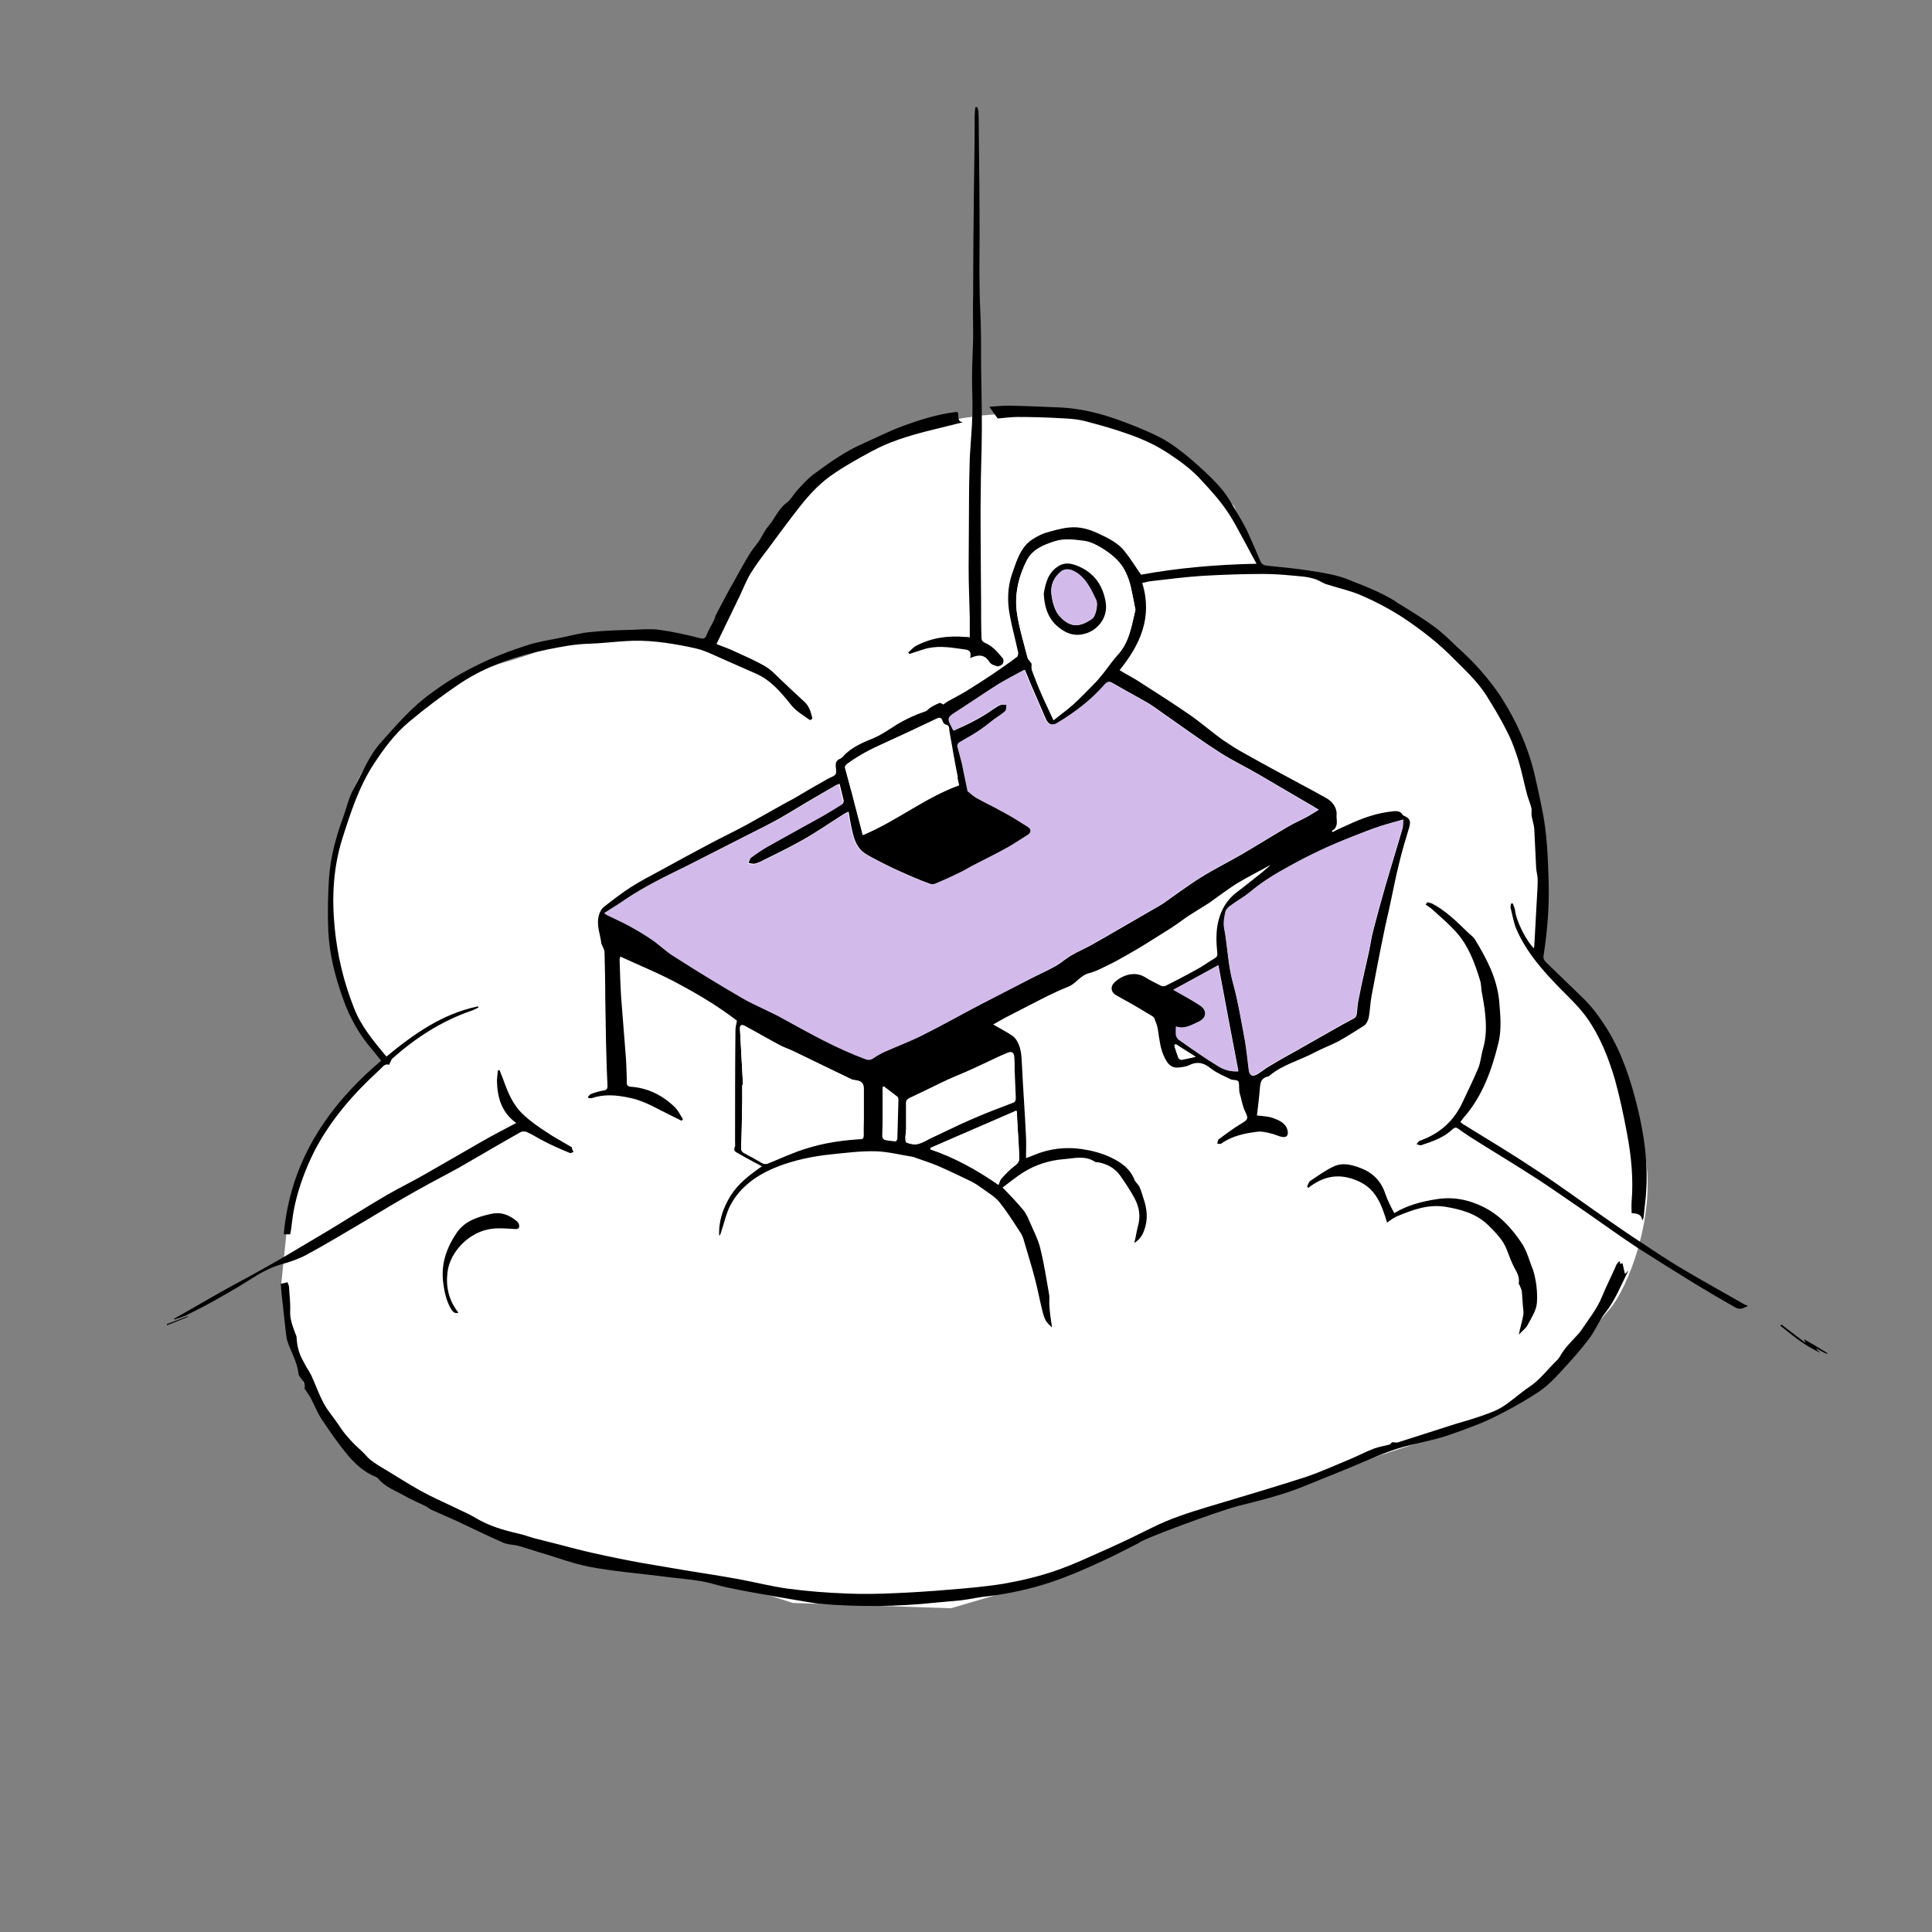 <svg xmlns="http://www.w3.org/2000/svg" xml:space="preserve" id="Layer_1" x="0" y="0" version="1.1" viewBox="0 0 512 512"><rect x="0" y="0" width="512" height="512" fill="#808080" stroke="none"/><style>.st0{display:none}.st1{display:inline}.st2{fill:#91caed}.st3{fill:#fff}.st4{fill:#f6d7b4}.st7{fill:#fbf08e}.st8{fill:#f1c5cb}.st9{fill:#d2bbea}</style><g id="hyJUdd.tif"><path d="M76.7 319.1c1.9-6.7 5.4-17.9 12.9-25.9 7.4-8 12.8-12.9 12.8-12.9s-12.2-11.8-14.1-25.5c-1.9-13.8 1-43.2 10.3-54.1s23.1-21.8 34.8-25.1c11.7-3.2 19.8-8.2 32-7.2s22.1 2.8 22.1 2.8 15.1-31.1 29-43.6 33.3-16.3 43.8-17.5 41.2-.1 51.5 9.7c10.4 9.8 15 13.9 15.3 14.4s3.3 10.1 3.3 10.1l4.5 7.7 12.8-.7 22.6 8.3 15.9 11.9 10.2 14.6 10.4 23.6 1.9 17.5.7 13.7-1.7 12.5s14.1 14.4 16.3 18.8c2.3 4.3 10 19.7 12.2 35.2 2.3 15.5-4.7 33.8-9.6 39.5S416 359.6 416 359.6s-10.9 14.1-32.1 20.3c-21.2 6.3-41 13.9-41 13.9s-25.4 6.6-27.1 7.2-11.9 6.5-11.9 6.5l-22.2 10-29.7 8.7-41.9-1.4-13-4.2-17.4-3.1-22.2-3.6-19.9-5.3-28-11.8-10.6-7.6-11.1-10.8-7.5-12-3.8-14.6-2.1-11.2z" class="st3"/><path d="M434 293.7c-1.8-7.4-4.1-14.5-8.1-21-2-3.2-4.2-6.2-6.9-8.7l-9.3-9c-.6-.6-.8-1.2-.6-2 1-6.5 1.5-13 1.3-19.5-.2-6.3-.4-12.6-1.7-18.9-.6-3.1-1.3-6.2-2-9.3-1.7-7.2-4.7-13.9-8.6-20.1-1.7-2.7-3.7-5.2-5.8-7.6-1.9-2.2-4-4.2-6.2-6.2-2.1-2-4.1-4-6.4-5.6-3-2.2-6.3-4.1-9.5-6.2-4.2-2.7-8.9-4.4-13.4-6.2-2.9-1.1-6.1-1.6-9.2-2.1-3.9-.6-7.9-1-11.9-1.4-.9-.1-1.3-.4-1.7-1.2-1.1-2.6-2.2-5.2-3.4-7.8-.5-1.1-1.1-2.1-1.7-3.2-1.6-2.6-3-5.4-4.9-7.8-2.5-3-5.5-5.7-8.5-8.3-2.5-2.1-5.2-4.2-8.1-5.7-3.8-1.9-7.8-3.5-11.8-4.9-4.6-1.6-9.3-2.7-14.2-3-4.7-.2-9.3-.4-14-.5-1.8 0-3.6.2-5.2.3.7 1 1.3 1.9 2.2 3.1 1.5-.1 3.4-.4 5.3-.4q5.4 0 10.8.3c2.3.1 4.7.2 7 .8 3.9 1 7.8 2.1 11.7 3.5 3.7 1.3 7.2 2.9 10.5 5.1 3.2 2.1 6.2 4.3 8.8 7.2 2.3 2.5 4.6 5 6.5 7.8 2 2.8 3.5 6 5.2 9 .9 1.7 1.8 3.4 2.8 5.2-10.5.2-20.8 1.1-30.6 2.9-1.5-2.1-2.7-4.1-4.2-6-1.8-2.4-4.5-3.7-7.1-4.9-2.5-1.2-5.1-1.9-7.8-1.6-2.2.2-4.4.9-6.5 1.5-1.1.4-2.2 1-3.3 1.7-3.2 2.2-4.1 5.8-5.3 9.1-1.2 3.5-1.3 7.3-.6 10.9.6 3.3 1.5 6.5 2.2 9.8.1.4 0 1.1-.3 1.3-2.1 1.6-4.3 3.1-6.5 4.6-2.1 1.4-4.1 2.7-6.2 4-1.7 1.1-3.5 2-5.3 3-.6.3-1.1.7-1.5 1-.3-.1-.7-.5-1-.4q-1.2.45-2.4 1.2c-.5.3-.8.8-1.3 1-3.2 1.1-6.2 2.5-9 4.4-1.4.9-2.8 1.8-4.3 2.5-3.1 1.3-6.3 2.5-8.6 5.1-.2.2-.5.5-.8.6-1.1.4-1.2 1.3-1.1 2.2.2 2 .2 2-1.5 2.8-.5.2-1 .5-1.5.8-2.7 1.5-5.4 3.1-8.1 4.7-.5.3-1.1.6-1.7.9-3.6 2-7.1 4-10.7 6-3.1 1.7-6.3 3.2-9.5 4.9-4.5 2.4-9 4.8-13.5 7.3-2.6 1.4-5.3 2.8-7.8 4.4s-4.8 3.4-7.1 5.2c-.7.5-1.2 1.5-1.4 2.3-.7 2.6.4 5.1.7 7.6 0 .1.2.2.2.4.2.5.5 1 .6 1.5.1 4 .2 8 .2 12.1.1 4 .1 8.1.2 12.1.1 3.8.2 7.7.4 11.5 0 .8-.3 1.1-1.1 1.2-1.1.2-2.2.5-3.2.9-.4.1-.6.5-.9.8.1.1.1.2.2.3.3 0 .6.1.9 0 3.2-1.1 6.5-.8 9.8-.1 3.1.6 5.8 2 8.5 3.4l5.4 2.7.4-.4c-.8-1.2-1.4-2.6-2.5-3.5-3.2-3-7-4.8-11.3-5.1-.7-.1-1.1-.2-1.1-1.1 0-2.1-.1-4.2-.2-6.2-.4-5.5-.9-11-1.3-16.5-.2-3.3-.3-6.6-.4-9.9 0-.2.1-.5.2-.8 5.4 2.5 10.9 4.7 16.1 7.6 5.2 2.8 10.3 5.9 14.8 9.4-.2 1-.4 1.8-.4 2.6-.1 9.8-.1 19.6-.1 29.4 0 .6.1 1.2-.1 1.6-.3.7 0 1 .5 1.3 1.5.9 3 1.7 4.5 2.5.7.4 1.4.7 2.2 1.2-3.3 2.3-6.2 4.5-8.3 7.8-2 3.3-3.2 6.7-3 10.6.3-.3.4-.6.5-1 .8-2.3 1.3-4.8 2.4-7 2.7-5.1 7.2-8.2 12.5-10.3 4.6-1.8 9.5-2.8 14.4-3.3 3.9-.4 7.8-.9 11.7-.8 3.3.1 6.7 1 10 1.5.1 0 .1 0 .2.1 2 .7 4.1 1.4 6.1 2.2 3 1.3 5.9 2.7 8.8 4.1 1.1.5 2.2 1.3 3.2 2 1.5 1.1 3.2 2.1 4.4 3.5 2 2.5 3.7 5.2 5.4 7.8.5.7.9 1.5 1.1 2.3 1 3.5 2.1 6.9 3 10.4.7 2.7 1.2 5.4 1.9 8.2.2.9.5 1.9.9 2.7.4.7 1 1.2 1.7 1.9-.3-2.1-.6-3.9-.7-5.7-.1-1.1.1-2.2-.1-3.2-.7-4-1.3-8-2.3-12-.5-2.2-1.6-4.3-2.5-6.4-.6-1.3-1.1-2.7-2-3.8-1.7-2.1-3.6-4-5.5-6 1.9-1.4 3.8-3 5.8-4.2 3.1-1.9 6.7-3 10.3-3.3 2.8-.2 5.7-1.1 8.4.7.2.1.5.1.7.1 2.5.4 4.6 1.6 6 3.6s2.8 4.1 3.9 6.2c1.1 2.2 1.5 4.5.8 7-.4 1.5-.6 3.1-1 4.6 1.3-.8 2.1-1.9 2.6-3.3 1.1-2.9.8-5.8-.2-8.6-.3-1-.6-2-1-2.9-.3-.7-1-1.2-1.3-1.8-1.1-3-3.6-4.8-6.2-6-2.4-1.2-5.2-1.9-7.9-2.3-4.3-.6-8.5-.1-12.6 1.6-.6.3-1.2.5-2.1.8 0-2 .1-3.9 0-5.7-.3-6.5-.8-13-1.1-19.5-.1-1.9-.2-3.8-1.1-5.5-.3-.6-.8-1.3-1.4-1.7-1.6-1.1-3.4-2-5.1-3 1.1-.6 2.1-1.2 3.2-1.8 2.3-1.2 4.5-2.3 6.8-3.5 2-1 4-2.1 6-3 1.4-.7 2.7-1.2 4.1-1.8 2-.9 3-2.9 5.3-3.5 2-.5 3.9-1.6 5.8-2.5 1.5-.7 2.9-1.6 4.4-2.4 1.6-.9 3.3-1.9 4.9-2.9 2.2-1.4 4.5-2.8 6.7-4.2 1.7-1.1 3.2-2.3 4.9-3.4s3.4-2.1 5.1-3.2c2.3-1.6 4.5-3.3 6.8-4.8 1.9-1.2 4-2.3 6-3.4 1.2-.6 2.4-1.3 3.5-1.9-.6.7-1.4 1.2-2 1.8-2.3 1.8-4.6 3.7-7 5.5-2.5 1.9-4 4.4-4.8 7.5-.7 2.8-.6 5.7-.3 8.6.1.6-.1 1-.6 1.3-1.7 1-3.3 2.2-5 3.1-2.7 1.5-5.4 2.9-8.2 4.3-.3.1-.9.1-1.2-.1-1.4-.7-2.8-1.4-4.1-2.2-3-1.9-6.5-.3-8.2 1.4-1.1 1.1-.9 2.5.4 3.3l2.7 1.5c2.2 1.2 4.3 2.5 6.5 3.8.4.2.8.5 1 .8.4 1.1.9 2.2 1 3.4.4 2.5.6 4.9 1.8 7.2.8 1.7 1.9 2.7 3.6 2.5 1-.1 2-.2 2.8-.6 2-1 3.7-.8 5.6.7 1.6 1.3 3.6 2.1 5.4 3 .6.3 1.6.1 2 .5.4.5.2 1.4.3 2.1 0 .3 0 .6.1 1 .5 1.6.7 3.3 1.4 4.8 1 2 .9 2.3-1 3.4-2 1.2-4 2.7-5.9 4.1-.3.2-.3.8-.4 1.2.3 0 .8.1 1 0 2.9-2.1 6.4-2.8 9.8-3.2 1.1-.1 2.3.2 3.5.5 1 .2 2 .8 3 .9 1.2.2 1.6-.6 1.3-1.8-.5-1.9-2.2-2.6-3.8-3.2-1.4-.5-2.9-.5-4.3-.7.3-2.4.6-4.9.8-7.4.1-1.5.5-2.6 2.1-2.9.2 0 .4-.2.5-.3 3.5-2.9 8-4 11.9-6.1 2.1-1.1 4.3-1.9 6.4-3 2.3-1.3 4.5-2.7 6.7-4.1.6-.4 1-1.3 1.2-2 .4-2 .4-4 .8-6 1-5.3 2-10.6 3.1-15.9.6-3.1 1.4-6.2 2-9.2.7-3.2 1.3-6.4 2.1-9.6.8-3.4 1.8-6.7 2.8-10 .4-1.6.1-2.2-1.4-2.9-.1-.1-.3-.1-.4-.3-.6-1-1.6-1-2.5-.9-4.2.4-8.2 1.8-12 3.6-1.4.6-2.7 1.2-4 1.9l-.3-.3c2-1 1.2-2.9 1.3-4.2.2-1.8-1-3.6-2.9-4.6-1.8-1-3.6-2-5.5-3-5.4-2.9-10.8-5.8-16.1-8.8-1.9-1-3.7-2.2-5.5-3.4-3.1-2.2-5.9-4.7-9.1-6.9-4.5-3.1-9.1-6-13.6-8.9-1.6-1-3.2-1.8-4.8-2.8 5.5-6.8 8.8-14.1 6-23.1.8-.2 1.6-.4 2.4-.5 4.5-.5 9-1.1 13.6-1.4 5.4-.3 10.8-.5 16.1-.5 3.2 0 6.4.3 9.5.6 1.4.1 2.7.3 4 .7 1.1.3 2 1 3.1 1.4 3.1 1 6.4 1.7 9.4 3 3.9 1.7 7.7 3.7 11.2 6 4.8 3.2 9.4 6.8 13.5 11 3 3 6.1 5.9 8.4 9.5 2 3.2 4 6.5 5.7 10 1.2 2.3 2 4.8 2.8 7.2.9 3 1.5 6.1 2.3 9.1.3 1.1.8 2.2 1.1 3.4.2.7 0 1.5.1 2.2.2 1.2.6 2.3.7 3.5.2 3.5.3 6.9.5 10.4.1 1 .4 2.1.4 3.1 0 1.6-.1 3.2-.2 4.8-.2 4.2-.5 8.5-.7 12.7 0 .2-.1.4-.1.6-2-1.9-4.7-7.2-5-10.1-.1-.6-.4-1.2-.6-1.8-.2 0-.3.1-.5.1 0 .3-.1.7-.1 1 .5 1.9.8 3.9 1.5 5.6 2.7 6.3 7.2 11.3 11.9 16.1 2.4 2.4 4.9 4.8 6.9 7.6 3.5 5 5.7 10.6 7.4 16.4 1.3 4.7 2.3 9.5 3.2 14.3 1.1 5.9 1.7 11.8 1.2 17.9-.1 1 0 2 0 3.1 1.2.1 2.6.1 2.8 1.9.3-.4.4-.7.4-1 .2-2.5.6-4.9.7-7.4.4-7.2-.6-14.3-2.3-21.3m-209.4-91.3c3-2.2 6.3-3.9 9.7-5.4 4.6-2.1 9.1-4.2 13.7-6.4.8-.4 1.4-.5 1.7.6.1.3.4.8.8.9 1.1.2.9 1 1 1.7.7 4 1.4 8.1 2.2 12.1.1.7.3 1.4.5 2.2-9.1 3.3-16.6 9.5-25.5 13.2-.3-1.3-.7-2.8-1.1-4.3-1.1-4.4-2.3-8.8-3.5-13.2-.4-.7 0-1 .5-1.4m4.2 98.4c0 .7-.2 1-.9 1-4.9.3-9.7 1-14.4 2.5-3.3 1-6.5 2.5-9.6 3.8-.8.4-1.4.4-2.2-.1-1.5-.9-3-1.7-4.5-2.5-.6-.3-.8-.7-.8-1.5.2-4.1.2-8.2.3-12.3v-4.2h.2l-.8-14.8c0-1 .4-1.3 1.3-.8 3 1.6 5.9 3.3 8.9 4.9 1.2.7 2.5 1.1 3.8 1.7 5.1 2.5 10.3 5 15.5 7.5.4.2.8.2 1.3.3 1.4.2 2 .8 2 2.2v8.1c-.1 1.3-.2 2.8-.1 4.2m8.8 1.1c0 .1-.1.3-.1.5-1.1-.1-2.1-.2-3.1-.4-.3-.1-.6-.6-.6-.9 0-1.3.1-2.5.1-3.8v-9.2c.1-.1.2-.2.3-.2 1.2.9 2.4 1.8 3.5 2.7.1.1.2.4.2.6-.1 3.6-.2 7.2-.3 10.7m32.1-2.7c.2 2.5.3 5 .4 7.4.1 1-.2 1.5-1 2.2-1.4 1-2.6 2.3-3.7 3.5-.4.4-.5 1-.8 1.7-5.6-3.9-11.5-7.2-18-9.4v-.4c7.6-3.2 15.1-6.5 22.9-9.8 0 1.7.2 3.2.2 4.8m-6.1-18.5c1.2-.6 2.4-1.2 3.6-1.7 1-.4 1.5-.1 1.6 1.1s.1 2.4.1 3.6c.1 2.4.2 4.9.3 7.3 0 .7-.2 1.1-.9 1.3-3.7 1.4-7.4 2.8-11 4.4-3.5 1.5-7 3.3-10.5 4.9-1.2.6-2.3 1.3-3.6 1.6-.9.2-2-.1-2.8-.4-.3-.1-.3-1.1-.3-1.6v-1.8h.1v-7.1c0-.7.3-1 .9-1.3 3-1.4 6-2.9 9-4.3 2.1-1 4.3-1.9 6.4-2.8 2.3-1 4.7-2.1 7.1-3.2m49.5.2c-.2 0-.7-.3-.8-.5-.4-1.1-.8-2.2-1.1-3.4.2-.1.3-.1.5-.2 1.6 1 3.3 2.1 5.2 3.3-1.6.3-2.7.6-3.8.8m9.7 1.6c-3.6-2.2-7-4.6-10.4-7-.3-.2-.6-.8-.7-1.2-.1-.7 0-1.3 0-2.2 2.3.8 4.1-.4 5.9-1.2 2.3-1 2.5-3.1.4-4.5-2.2-1.5-4.6-2.7-7-4.1 3.9-2.1 7.9-4.3 11.9-6.5 1.7 9.3 3.5 18.6 5.3 28.1-2 .1-3.8-.4-5.4-1.4m35.7-60.8c2.5-1 5-2 7.5-2.8 1.8-.6 3.7-1.1 5.9-1.7-.1.8 0 1.6-.2 2.3-1.5 5.2-3.1 10.3-4.6 15.5-1.1 3.8-2.1 7.5-3.1 11.3-.5 1.9-.8 3.9-1.2 5.9-.9 4.1-1.9 8.2-2.7 12.4-.3 1.3-.4 2.6-.5 3.9-.1.7-.3 1.2-1 1.5-3.2 1.7-6.3 3.5-9.5 5.3-2.5 1.4-5 2.9-7.6 4.3-1.8 1-3.7 2.1-5.5 3.2-1 .6-1.9 1.4-3 2-1.2.6-1.8.2-2-1.2-.3-2.6-.6-5.2-1-7.7-1-5.2-1.8-10.4-3.2-15.4-1.3-4.7-1.4-9.6-2.3-14.4-.2-1.4 0-2.9.3-4.3.1-.6.7-1.2 1.2-1.6 1.7-1.3 3.6-2.3 5.3-3.7 3.2-2.7 6.8-4.9 10.5-6.9 5.4-3 10.9-5.6 16.7-7.9m-54.1-35.3c1.8 1.1 3.4 2.4 5.2 3.6 4.6 3.2 9.1 6.5 13.8 9.5 3.3 2.1 6.9 3.8 10.3 5.8 4.3 2.5 8.5 5 12.8 7.5q1.35.75 3 1.8c-1 .6-1.9 1.2-2.8 1.7-1.8 1-3.7 1.8-5.4 2.8-4.1 2.4-8.1 4.9-12.2 7.3-3.6 2.1-7.3 3.9-10.8 6.1-3.4 2.1-6.7 4.6-10 6.9-.9.6-1.8 1.1-2.7 1.6-5.4 3.1-10.8 6.3-16.3 9.4-1.8 1-3.7 1.8-5.4 2.8-1.4.8-2.7 2-4.1 2.8-2 1.1-4.1 2.1-6.2 3.1-4.4 2.3-8.8 4.5-13.2 6.8-5.2 2.7-10.3 5.6-15.5 8.2-3.3 1.7-6.8 3-10.2 4.5-1.1.5-2.2 1.1-3.2 1.8-.6.4-1 .5-1.7.3-7.7-2.8-14.8-6.8-21.9-10.7-3.5-2-7.4-3.5-10.9-5.5-6.2-3.6-12.4-7.4-18.5-11.3-2-1.2-3.6-2.9-5.5-4.2s-3.9-2.5-5.9-3.6-4.1-2-6.1-3c-.2-.1-.4-.3-.7-.5 2-1.3 3.9-2.4 5.7-3.7 5.1-3.4 10.7-6.1 16.2-8.8l16.5-8.4c2.2-1.1 4.4-2.2 6.6-3.4 1.9-1 3.6-2.1 5.5-3.2 3.6-2.2 7.3-4.3 10.9-6.4.2-.1.4-.1.8-.3.4 1.5.7 3 1.1 4.5 0 .2-.1.7-.3.8-1.7 1.1-3.4 2.1-5.1 3.1-4.8 2.7-9.7 5.3-14.4 8-1.6.9-3.2 2-4.7 3.1-.4.3-.5 1-.7 1.5.5.1 1 .2 1.5.2.5-.1 1-.3 1.5-.5 3.8-1.9 7.6-3.7 11.3-5.8 3.6-2 7-4.4 10.5-6.6.5-.3 1-.5 1.7-.9.2 1.3.4 2.5.6 3.5.5 2.3.9 4.8 2.6 6.6.8.9 2 1.5 3.1 2.1 1.8 1 3.7 1.9 5.5 2.8 3.3 1.5 6.6 3 10 4.2.8.3 1.9-.4 2.9-.8 1.9-.8 3.8-1.7 5.6-2.6 1-.5 1.9-1.1 2.9-1.6 3.1-1.6 6.2-3.1 9.2-4.8 1.8-1 3.5-2.2 5.3-3.3.9-.6.9-1.5-.1-2.1-2.2-1.4-4.4-2.8-6.7-4-2.3-1.3-4.7-2.4-7-3.7-.8-.5-1.6-1.2-2.2-1.7-.5-2.4-1-4.9-1.5-7.3-.3-1.6-.8-3.1-1.2-4.6-.1-.3.2-.9.4-1 1.6-1 3.2-1.8 4.7-2.8 1.6-1 3.1-2.2 4.6-3.4 1-.7 2-1.3 2.9-2.1.4-.3.3-1.1.4-1.7-.5 0-1.1-.2-1.6 0-.7.2-1.3.7-2 1.1-3.2 2.3-6.8 4.1-10.5 5.7l-.9-1.8c-.6-1.4-.4-1.8.9-2.7 3.9-2.5 7.7-5.1 11.6-7.6 2.3-1.4 4.6-2.6 7.2-4 .5 1.2 1 2.3 1.4 3.4 1.4 3.2 2.8 6.5 4.2 9.7.7 1.5 1.8 1.8 3.1 1 4.7-2.8 9-6.1 12.6-10.2.7-.8 1.2-.9 2.1-.3 3.1 1.8 6.3 3.5 9.4 5.3m-3.5-24.8c-1 4.3-1.6 8.8-4.9 12.2-1.6 1.8-2.9 3.9-4.5 5.7-.8 1-1.7 1.9-2.6 2.8-1.5 1.5-3 3.1-4.6 4.5s-3.4 2.7-5.1 4.1c-1-2.2-2-4.4-3-6.5-1-2.2-1.8-4.4-2.7-6.7-.2-.5-.1-1.2-.1-1.8-.3-.5-.9-1-1.1-1.6-1-3.9-2.2-7.8-2.8-11.8-.7-4.8.4-9.6 2.6-13.9 1.5-3 4.4-4.1 7.5-5.1 2.6-.8 5.1-.4 7.6-.1 1.9.2 3.7 1.3 5.4 2.3 2.4 1.5 4.6 3.4 5.8 6.2.5 1.2 1 2.5 1.3 3.8.4 1.8.8 3.6 1.1 5.5.1.1.1.3.1.4"/><path d="M430.6 337.5c-.2-.9-.4-1.7-.6-2.7-.2 0-.5.1-.7.1v-.7c-.4.2-.7.6-.9.9-1.2 2.8-2.6 5.5-3.8 8.4-1.3 3.3-3.6 6.1-5.6 9.1-.6.9-1.5 1.7-2.2 2.5-.8.9-1.7 1.8-2.4 2.8-.7.9-1.1 2-1.9 2.7-2.4 2.3-4.4 5.1-7.3 7-2.4 1.6-4.6 3.7-7 5.2-1.7 1.1-3.6 1.7-5.5 2.4-2.3.8-4.7 1.5-7.1 2.2l-15 4.8c-.5.2-1.2 0-1.7 0-.2.2-.4.5-.6.6-1.4.4-2.9.6-4.2 1.1-2.1.8-4 1.8-6.1 2.7-3.9 1.6-7.8 3.4-11.9 4.8-8.7 2.8-17.5 5.4-26.2 8-5 1.5-9.9 3.1-14.5 5.4-3.8 1.9-7.5 3.7-11.3 5.4-4.8 2.1-9.5 4.4-14.5 6.1-4.4 1.5-9 2.6-13.6 3.4-4.9.8-9.8 1.2-14.7 1.6-4.6.4-9.3.7-14 .9-4.3.2-8.6.3-12.9.1-5.3-.2-10.5-.6-15.7-1.3-4.3-.6-8.6-1.7-12.9-2.5-4.4-.8-8.9-1.5-13.3-2.2-3.9-.7-7.9-1.3-11.8-2-4.5-.8-8.9-1.7-13.4-2.7-3.1-.7-6.2-1.5-9.2-2.3-2.2-.6-4.5-1.1-6.7-1.7-1.4-.4-2.7-.9-4.1-1.2-3.9-.9-7.7-2-11.2-4.1-1.8-1.1-3.8-1.9-5.8-2.9-2.9-1.4-5.9-2.7-8.8-4.3-3.2-1.8-6.2-3.7-9.3-5.6-1.4-.8-2.7-1.6-4-2.6-.8-.6-1.4-1.5-2.2-2.2-2.3-2.1-4.5-4.3-6.2-7-1.3-2-2.9-3.7-4-5.8-1.3-2.4-2.2-5-3.3-7.4-.4-.8-.9-1.6-1.4-2.4-.3-.5-.5-1-.8-1.5-1.1-1.9-1.6-4-1.7-6.2 0-.4-.3-.8-.4-1.2-.7-1.9-1.4-3.7-1.3-5.8s-.2-4.2-.3-6.3c0-.4-.3-.9-.4-1.3-.6.2-1.1.3-1.8.4.1.8.1 1.6.2 2.5.4 3.2 1.2 11.3 1.4 12.2.9 3.1 2.8 5.9 3.1 9.2 0 .2.1.3.2.5.6 1 1.8 1.9 1.4 3.4 0 .1.2.2.3.4.4.7.9 1.3 1.3 2 1 1.9 1.8 4 3 5.8 2.2 3.3 4.5 6.6 7 9.6 2 2.3 4.3 4.4 7.3 5.6.2.1.4.2.6.4 1.8 2.3 4.6 3.2 7 4.6 1.7 1 3.7 1.8 5.5 2.7.5.2.9.6 1.4.9 2.4 1.1 4.8 2.1 7.2 3.2 4 1.9 7.9 3.8 12 5.6 1.3.6 2.8.5 4.2.9 1.8.5 3.5 1.1 5.2 1.6 4.5 1.3 8.9 3 13.4 3.9 6.3 1.2 12.6 1.7 19 2.5 3.5.5 7 .7 10.5 1.3 2.6.4 5 1.3 7.6 1.8 5.1 1.1 21.9 4 23.8 4.2 10.4.9 20.7.8 31.1-.3l6.6-.6c2.4-.3 4.9-.9 7.3-1.1 5.6-.7 11.1-1.9 16.5-3.7 4.5-1.5 8.9-3.4 13.2-5.4 3.3-1.5 6.6-3.2 10.1-5 .4-.8 20.3-8.2 26.3-9.8 6-1.5 12.1-3 17.9-5.4l11.1-4.5c3.4-1.4 6.7-2.9 10.1-4.2 1.8-.7 3.7-1.3 5.6-1.8 3.1-.8 6.2-1.4 9.3-2.3 3.5-1.1 7-2.4 10.5-3.8 2.4-1 4.7-2.2 7-3.4q4.2-2.25 8.1-4.8c3.3-2.2 5.8-5.3 8.5-8.2 1.1-1.2 2.1-2.4 3.1-3.6.9-1.2 1.9-2.3 2.7-3.6 1.2-1.9 2.1-4 3.5-5.7 2.5-3.2 4-7 5.8-10.6.1-.1.1-.3.1-.5-.4.7-.6.8-.8.8M255.2 111.9c-3.2.8-6.5 1.6-9.7 2.4-5 1.3-9.9 2.8-14.5 5.3-3.3 1.8-6.6 3.6-9.7 5.7-3.7 2.4-6.6 5.5-9.3 8.9-2.9 3.7-5.7 7.5-8.5 11.3-1.6 2.1-3.2 4.2-4.6 6.5-1.1 1.8-1.9 3.9-2.8 5.8-2 4.1-4 8.3-6 12.4-.1.1-.1.3-.2.5 1.5.6 3 1.1 4.5 1.8 2.8 1.3 5.7 2.5 8.4 4.1 1.6.9 2.9 2.4 4.3 3.7 2 1.9 4 3.8 6.1 5.7 1.3 1.2 1.7 2.8 2.1 4.4 0 .1-.6.5-.7.4-1.8-1.3-3.8-2.4-5.2-4.3-2.5-3.1-5.2-6.3-9.1-8l-7.5-3.3c-2.1-.9-4.1-1.9-6.2-2.7-1.3-.5-2.8-.8-4.2-1.1-5.5-1.1-11-1.9-16.6-1.5-3.3.2-6.5.6-9.8.7-3.7.1-7.3.8-10.8 1.5-8.3 1.7-16.2 4.3-23.4 9.1-4.6 3.1-9.1 6.5-13.4 10.1-3.8 3.2-6.6 7-9.3 11.1-4 6.1-6.2 13-8.4 19.9-2.4 7.7-2.8 15.6-2 23.6.7 7.3 2.4 14.4 5.1 21.2 1.9 4.9 5.2 8.8 8.6 12.9 7.3-6 14.9-11.4 24.3-13.3 0 .1.1.2.1.3-.7.3-1.3.7-2 .9-7.8 2.7-14.6 7.1-20.8 12.6-.4.4-.5 1-.9 1.7-1.1-.5-1.8.7-2.6 1.4-6.9 6.3-12.9 13.2-17.2 21.5-2.3 4.6-4.1 9.4-5.2 14.4-.5 2.2-.7 4.4-1 6.6-.1.4-.1.7-.2 1h-1.7c1.7-19.1 11.4-33.8 25.8-46-.9-1.1-1.7-2.2-2.6-3.2-3.2-3.8-5.6-8-7.3-12.7-2.2-6-3.8-12.1-4.1-18.5-.2-4.7-.1-9.4.2-14.1.4-5.6 1.9-11 3.8-16.2.9-2.4 1.4-5 2.7-7.3 2.3-4.2 4-8.7 7.2-12.3 4.2-4.7 8.3-9.5 13.5-13.2 3.5-2.6 7.2-4.9 11.2-6.9 4.9-2.5 9.9-4.4 15.1-6 2.7-.8 5.6-1.2 8.4-1.8 2.5-.5 4.9-1.2 7.4-1.4 3.8-.4 7.5-.5 11.3-.6 2.3-.1 4.7-.3 6.9 0 3.6.5 7.2 1.3 10.7 2.2 1.1.3 1.5.1 1.9-.9.5-1.4 1.4-2.7 2-4 .2-.4.2-.8.4-1.2.6-1.2 1.3-2.4 1.9-3.6.3-.5.5-1 .8-1.5.5-1 1-1.9 1.6-2.9 1.5-2.7 3-5.5 4.6-8.1.7-1.2 1.6-2.2 2.4-3.3.9-1.3 1.5-2.8 2.5-4 1.8-2 2.7-4.7 5-6.4 1.1-.8 1.8-2.2 2.8-3.3 1.4-1.5 2.7-3 4.3-4.2 4.2-3.1 8.4-6.1 13.2-8.2 3.4-1.5 6.7-3.2 10.2-4.5 4.6-1.7 9.3-3.2 14.2-3.8h.6c.4 1-.3 2.5 1.4 2.7"/><path d="M265.8 175.8c-.2.4-1 .8-1.4.8-.8-.2-1.8-.5-2.2-1.2-1.3-2-2.9-2-5.1-1 .5-2.3-.8-2.2-2.2-2.4-3.4-.5-6.8-1-10.2.1-1.2.4-2.5.8-3.7 1.2-.1-.1-.2-.2-.3-.4.6-.5 1.2-1.2 1.8-1.6 4.2-2.3 8.7-2.9 13.4-2.5.3 0 .6 0 1.1.1v-5.4c-.1-4.3-.3-8.5-.3-12.8 0-5.8.1-11.7.1-17.6 0-3.9.1-7.8.2-11.7.2-3.9.6-7.9.7-11.8.1-3.1-.1-6.2-.1-9.3 0-3.6.2-7.2.3-10.8 0-3.9-.1-7.8 0-11.7 0-9.2.1-18.4.2-27.7.1-6.5.2-13 .2-19.5 0-.7.1-1.4.2-2.2h.5c.1.4.3.9.3 1.3.1 2 .1 4 .1 6 .1 8.8.2 17.6.2 26.5 0 4.6-.1 9.2 0 13.8 0 3.1.2 6.2.3 9.3.1 3.9.1 7.9.1 11.8.1 5.4.2 10.9.2 16.3 0 5.9-.3 11.7-.3 17.6-.1 5 0 10 0 15 0 4.6.1 9.3.1 13.9 0 3 0 6.1.1 9.1 0 .6.2 1 .8 1.3 2 .8 3.4 2.4 4.7 4 .4.2.4 1.1.2 1.5m197.4 170.3c-.5.2-1.1.6-1.7.7-.5.1-1.1 0-1.6-.3-3.7-2.1-7.3-4.2-10.9-6.4-5-3.1-10-6.2-15-9.4-4.4-2.9-8.7-6-13-9-4.4-3-8.8-6.1-13.2-9-6-3.9-12.2-7.6-18.2-11.4-1.1-.7-2.2-1.5-3.2-2.2-.5-.4-1-.3-1.5.2-2.3 2.2-5.3 3.2-8.3 4.2-.3.1-.8-.2-1.2-.3.3-.3.5-.8.9-.9 5.1-1.8 8.9-5.1 11.2-10 1.4-3 2.9-6 4.2-9.1.7-1.6.8-3.5 1.3-5.2.9-3 .9-6.1.6-9.1-.2-2.2-.6-4.3-1-6.5-.1-.9-.1-1.9-.4-2.7-1.4-4.6-3.1-9.2-6.4-12.8-1.8-2-3.9-3.8-5.9-5.6-.6-.6-1.4-1.1-2.1-1.6.2-.2.3-.4.5-.6.4.1.9.2 1.3.4 3.6 1.9 6.4 4.7 9.3 7.5.7.7 1.5 1.2 2 2 3.1 5.1 5.8 10.2 6.4 16.3.3 3.7.7 7.4-.2 11.1-1.8 7.3-4.3 14.3-9.4 20-.2.3-.4.6-.7.9.2.2.4.4.7.6 6.5 4 13 7.9 19.3 12.1 6 3.9 11.8 8.2 17.7 12.3 3.5 2.4 7 4.9 10.6 7.2 3.9 2.6 7.8 5.2 11.8 7.5 5.1 3 10.2 5.8 15.4 8.8.3 0 .6.2.7.3M152 305.3c-.4.1-.8.4-1.1.2-2.2-.9-4.5-1.9-6.6-3-1.6-.8-3.1-1.8-4.7-2.5-.5-.2-1.2-.2-1.6 0-5.5 3.1-10.9 6.3-16.3 9.4-3.8 2.1-7.7 4.1-11.6 6.3-4.6 2.6-9.1 5.3-13.6 8-5.1 3-10.2 6.1-15.4 8.9-2.1 1.1-4.4 1.9-6.7 2.5-2.7.8-5.1 2.1-7.5 3.6-3.1 2-6.4 3.9-9.6 5.7-2.6 1.5-5.2 2.8-7.8 4.1-1 .5-2.2.8-3.3 1.2 0-.1 0-.1-.1-.2 2.3-1.3 4.6-2.6 7-4 1.9-1.1 3.7-2.1 5.6-3.2 2.5-1.4 5.1-2.8 7.7-4.2 3.2-1.8 6.5-3.6 9.7-5.5l11.1-6.6c5.1-3.1 10.2-6.3 15.3-9.3 3.3-1.9 6.8-3.6 10.1-5.5 5.1-2.9 10.2-5.9 15.3-8.8 2.8-1.6 5.7-3.1 8.9-4.8-3.9-2.8-5-6.8-5.1-11.1 0-.9.2-1.9.2-2.8.2 0 .3 0 .5-.1.3.9.7 1.7 1 2.6 1.2 3.3 2.5 6.6 5.2 9.1 1.9 1.8 4 3.3 6.2 4.7 2 1.4 4.2 2.5 6.3 3.8.1.1.3.1.4.2.1.6.3.9.5 1.3m255.3 39.9c-.1 2-1.5 4.1-2.5 6-.5.9-1.4 1.5-2.3 2.5.4-2 .9-3.6 1.2-5.2.1-.7 0-1.5-.1-2.2-.1-1.4-.2-2.7-.3-4.1-.1-.5-.3-.9-.5-1.4-.1-.3-.4-.6-.3-.8.2-1.5-.4-2.7-1.1-3.9-.8-1.5-1.4-3.1-2-4.7-1-2.8-3.1-4.8-5.1-6.8-3.1-3-7.1-4.1-11.3-4.8-4.6-.7-8.6.8-12.7 2.5-1 .4-1.8 1.1-2.7 1.7-1.5-4.8-2.9-9-7.9-11.1-4.9-2.1-9-1.2-13 1.9-.1-.1-.2-.2-.3-.4.3-.5.4-1.2.9-1.5 2-1.3 4-2.8 6.2-3.8 2.4-1.1 4.9-.4 7.2.5 3.1 1.2 5.3 3.4 6.4 6.7.6 1.8 1.5 3.5 2.4 5.2 3.4-2.1 7.3-3.1 11.2-3.7 4.4-.7 8.5.1 12.5 2.1 4.4 2.2 7.5 5.7 10.1 9.6 1.4 2.1 2 4.7 3 7.1.8 2.7 1.2 5.7 1 8.6m-270.9-19.5c-1.9-.1-3.8-.3-5.7-.1-6.4.6-11.5 6.3-12.1 11.5-.5 3.9.3 7.5 2.9 10.8-1 .3-1.5-.3-1.9-.9-1.4-2.3-1.9-4.9-2.2-7.6-.5-4.8 1.1-9 3.7-12.8 2.2-3.1 5.5-4.1 9-4.9 2.6-.6 4.7.2 6.7 1.8.3.2.6.6.7.9.3 1-.1 1.4-1.1 1.3m345.1 31.7c0 .1-.1.1-.1.2.3.3.7.6 1 .9-4-1.8-7.3-4.5-10.6-7.2l.3-.3c2 1.6 4.1 3.1 6.4 4.9-.2-.5-.3-.7-.4-1 2.1 1.2 4.1 2.4 6.2 3.7 0 .1-.1.2-.1.2-1-.4-1.9-.9-2.7-1.4M49.8 349c-1.8.7-3.7 1.5-5.5 2.2 0-.1-.1-.2-.1-.3 1.9-.7 3.7-1.4 5.6-2.1z"/><path d="M224.7 215.1c.2 1.3.4 2.5.6 3.5.5 2.3.9 4.8 2.6 6.6.9.9 2 1.5 3.1 2.1 1.8 1 3.7 1.9 5.5 2.8 3.3 1.5 6.6 3 10 4.2.8.3 1.9-.4 2.9-.8 1.9-.8 3.7-1.7 5.6-2.6 1-.5 1.9-1.1 2.9-1.6 3.1-1.6 6.2-3.1 9.2-4.8 1.8-1 3.5-2.2 5.3-3.3.9-.6.9-1.5-.1-2.1-2.2-1.4-4.4-2.8-6.7-4-2.3-1.3-4.7-2.4-7-3.7-.8-.5-1.5-1.2-2.2-1.7-.5-2.4-1-4.9-1.5-7.3-.4-1.6-.8-3.1-1.2-4.6-.1-.3.2-.9.4-1 1.6-1 3.2-1.8 4.7-2.8 1.6-1 3.1-2.2 4.6-3.4 1-.7 2-1.3 2.9-2.1.4-.3.3-1.1.4-1.7-.5 0-1.1-.2-1.6 0-.7.2-1.3.7-2 1.1-3.3 2.3-6.8 4.1-10.5 5.7-.3-.7-.6-1.2-.9-1.8-.6-1.4-.4-1.8.9-2.7 3.9-2.5 7.7-5.1 11.6-7.6 2.3-1.4 4.6-2.6 7.2-4 .5 1.2 1 2.3 1.4 3.4 1.4 3.2 2.8 6.5 4.2 9.7.7 1.5 1.8 1.8 3.1 1 4.7-2.8 9-6.1 12.6-10.2.7-.8 1.2-.9 2.1-.3 3.1 1.8 6.3 3.4 9.4 5.3 1.8 1.1 3.4 2.4 5.2 3.6 4.6 3.2 9.1 6.5 13.8 9.5 3.3 2.1 6.9 3.8 10.3 5.8 4.3 2.5 8.5 5 12.8 7.5.9.5 1.8 1.1 3 1.8-1 .6-1.9 1.2-2.8 1.7-1.8 1-3.7 1.8-5.4 2.8-4.1 2.4-8.1 4.9-12.2 7.3-3.6 2.1-7.3 3.9-10.8 6.1-3.4 2.1-6.7 4.6-10 6.9-.9.6-1.8 1.1-2.7 1.6-5.4 3.1-10.8 6.3-16.3 9.4-1.8 1-3.6 1.8-5.4 2.8-1.4.8-2.7 2-4.1 2.8-2 1.1-4.1 2.1-6.2 3.2-4.4 2.3-8.8 4.5-13.2 6.8-5.2 2.7-10.3 5.6-15.5 8.2-3.3 1.7-6.8 3-10.2 4.5-1.1.5-2.2 1.1-3.2 1.8-.6.4-1 .5-1.7.3-7.7-2.8-14.8-6.8-21.9-10.7-3.5-2-7.4-3.5-10.9-5.5-6.2-3.6-12.4-7.4-18.5-11.3-1.9-1.2-3.6-2.9-5.5-4.2s-3.9-2.5-5.9-3.6-4.1-2-6.1-3c-.2-.1-.4-.3-.7-.5 2-1.3 3.9-2.4 5.7-3.7 5.1-3.4 10.7-6.1 16.2-8.8l16.5-8.4 6.6-3.3c1.9-1 3.6-2.1 5.5-3.2 3.6-2.1 7.3-4.3 10.9-6.4.2-.1.4-.1.8-.3.4 1.5.7 3 1.1 4.5.1.2-.1.7-.3.8-1.7 1.1-3.4 2.1-5.1 3.1-4.8 2.7-9.6 5.3-14.4 8-1.6.9-3.2 2-4.7 3.1-.4.3-.5 1-.7 1.5.5.1 1 .2 1.5.2.5-.1 1-.3 1.5-.5 3.8-1.9 7.6-3.7 11.3-5.8 3.6-2.1 7-4.4 10.5-6.6.5-.5 1-.7 1.7-1.1m147.1 2.1c-.1.8 0 1.6-.2 2.3-1.5 5.2-3.1 10.3-4.6 15.5-1.1 3.8-2.1 7.5-3.1 11.3-.5 1.9-.8 3.9-1.2 5.8-.9 4.1-1.9 8.2-2.7 12.4-.3 1.3-.4 2.6-.5 3.9-.1.7-.3 1.2-1 1.5-3.2 1.7-6.3 3.5-9.5 5.3-2.5 1.4-5 2.9-7.6 4.3-1.8 1.1-3.7 2.1-5.5 3.2-1 .6-1.9 1.4-3 2-1.2.6-1.8.2-2-1.2-.3-2.6-.6-5.2-1-7.7-1-5.2-1.8-10.4-3.2-15.4-1.3-4.7-1.4-9.6-2.3-14.4-.3-1.4 0-2.9.3-4.3.1-.6.7-1.2 1.2-1.6 1.7-1.3 3.6-2.3 5.3-3.7 3.2-2.7 6.8-4.9 10.5-6.9 5.4-3 10.9-5.6 16.7-7.8 2.5-1 5-2 7.5-2.8 1.9-.6 3.8-1.1 5.9-1.7" class="st9"/><path d="M196.9 287.5c-.3-4.9-.5-9.9-.8-14.8-.1-1 .4-1.3 1.3-.8 3 1.6 5.9 3.3 8.9 4.9 1.2.7 2.5 1.1 3.8 1.7 5.2 2.5 10.3 5 15.5 7.5.4.2.8.2 1.3.3 1.4.2 2 .8 2 2.2v12.4c0 .7-.2 1-.9 1-4.9.3-9.7 1-14.4 2.5-3.3 1-6.5 2.5-9.7 3.8-.8.4-1.4.4-2.2-.1-1.5-.9-3-1.7-4.5-2.5-.6-.3-.8-.7-.8-1.5.2-4.1.2-8.2.3-12.3v-4.2c.1-.1.1-.1.2-.1m103.9-126.4c-.4-1.8-.7-3.7-1.1-5.5-.3-1.3-.7-2.6-1.3-3.8-1.2-2.7-3.4-4.6-5.8-6.2-1.6-1-3.5-2.1-5.4-2.3-2.5-.3-5-.7-7.6.1-3.1 1-5.9 2.1-7.5 5.1-2.2 4.3-3.3 9.1-2.6 13.9.6 4 1.8 7.8 2.8 11.8.2.6.8 1.1 1.1 1.6 0 .6-.1 1.3.1 1.8.8 2.2 1.7 4.5 2.7 6.7.9 2.2 2 4.3 3 6.5 1.7-1.4 3.5-2.6 5.1-4.1 1.6-1.4 3.1-3 4.6-4.5.9-.9 1.8-1.8 2.6-2.8 1.5-1.9 2.8-4 4.5-5.7 3.2-3.5 3.9-7.9 4.9-12.2 0 0 0-.2-.1-.4m-14 7.1c-1.9.4-3.8-.1-5.5-1.3-3.4-2.3-4.5-5.6-4.7-9.5.5-2.8 1.1-5.5 3.8-7.2 2-1.3 3.9-.6 5.7.1 4 1.7 6.2 5.1 6.9 9.3.8 4.3-2.5 7.9-6.2 8.6m-32.7 39.9c-9.1 3.3-16.6 9.5-25.5 13.2-.3-1.3-.7-2.8-1.1-4.3-1.1-4.4-2.3-8.8-3.5-13.2-.2-.8.2-1.1.7-1.5 3-2.2 6.3-3.9 9.7-5.4 4.6-2.1 9.1-4.2 13.7-6.4.8-.4 1.4-.5 1.7.6.1.3.4.8.8.9 1.1.2.9 1 1 1.7.7 4 1.4 8.1 2.2 12.1-.1.8.1 1.5.3 2.3m-14 91.3v-7.1c0-.7.3-1 .9-1.3 3-1.4 6-2.9 8.9-4.3 2.1-1 4.3-1.9 6.4-2.8 2.4-1.1 4.8-2.2 7.1-3.3 1.2-.6 2.4-1.1 3.6-1.6 1-.4 1.5-.1 1.6 1.1s.1 2.4.1 3.6c.1 2.4.2 4.9.3 7.3 0 .7-.2 1.1-.9 1.3-3.7 1.4-7.4 2.8-11 4.4-3.5 1.5-7 3.3-10.5 4.9-1.2.6-2.3 1.3-3.6 1.6-.9.2-2-.1-2.8-.4-.3-.1-.3-1.1-.3-1.6.1-.6.2-1.2.2-1.8" class="st3"/><path d="M311.6 272c2.3.8 4.1-.4 5.9-1.2 2.3-1 2.5-3.1.4-4.4-2.3-1.5-4.6-2.7-7-4.1 3.9-2.1 7.9-4.3 11.9-6.5 1.7 9.3 3.5 18.7 5.3 28.1-1.9.2-3.8-.4-5.4-1.4-3.6-2.2-7-4.6-10.4-7-.3-.2-.6-.8-.7-1.2z" class="st9"/><path d="M269.3 294.3c.2 1.8.3 3.3.4 4.9.2 2.5.3 4.9.4 7.4.1.9-.2 1.6-1 2.2-1.4 1-2.6 2.3-3.7 3.5-.4.4-.5 1.1-.8 1.7-5.6-3.9-11.5-7.2-18-9.4v-.4c7.4-3.3 15-6.5 22.7-9.9m-31.8 8.2c-1.1-.1-2.1-.2-3-.4-.3-.1-.6-.6-.6-.9 0-1.3.1-2.5.1-3.8v-9.2c.1-.1.2-.1.3-.2l3.6 2.7c.1.1.2.4.2.7l-.3 10.6c-.2.1-.3.2-.3.5m74.1-25.8c1.6 1.1 3.3 2.1 5.2 3.3-1.4.3-2.6.6-3.7.8-.2 0-.7-.3-.8-.5-.4-1.1-.8-2.2-1.1-3.4.1 0 .2-.1.4-.2" class="st3"/><path d="M293 159.5c-.7-4.2-2.9-7.5-6.9-9.3-1.8-.8-3.7-1.4-5.7-.1-2.7 1.7-3.3 4.5-3.8 7.2.2 3.9 1.3 7.2 4.7 9.5 1.7 1.2 3.6 1.7 5.5 1.3 3.7-.6 7-4.2 6.2-8.6m-3.6 4.5c-3.4 2.4-6.1 2.4-9-1.2-1.1-1.4-1.9-4.7-1.8-6.5.1-1.9 1-3.5 2.4-4.7 1-.9 2.2-.9 3.5-.3 1.9.9 3.2 2.5 4.2 4.2.7 1.1 1.2 2.3 1.8 3.5.6 1-.1 4.4-1.1 5"/><path d="M278.6 156.3c.1-1.9 1-3.5 2.4-4.7 1-.9 2.3-.9 3.5-.3 1.9.9 3.2 2.5 4.2 4.2.7 1.1 1.2 2.3 1.8 3.5.5 1-.2 4.3-1.1 5-3.4 2.4-6.1 2.4-9-1.2-1-1.4-1.8-4.6-1.8-6.5" class="st9"/></g></svg>